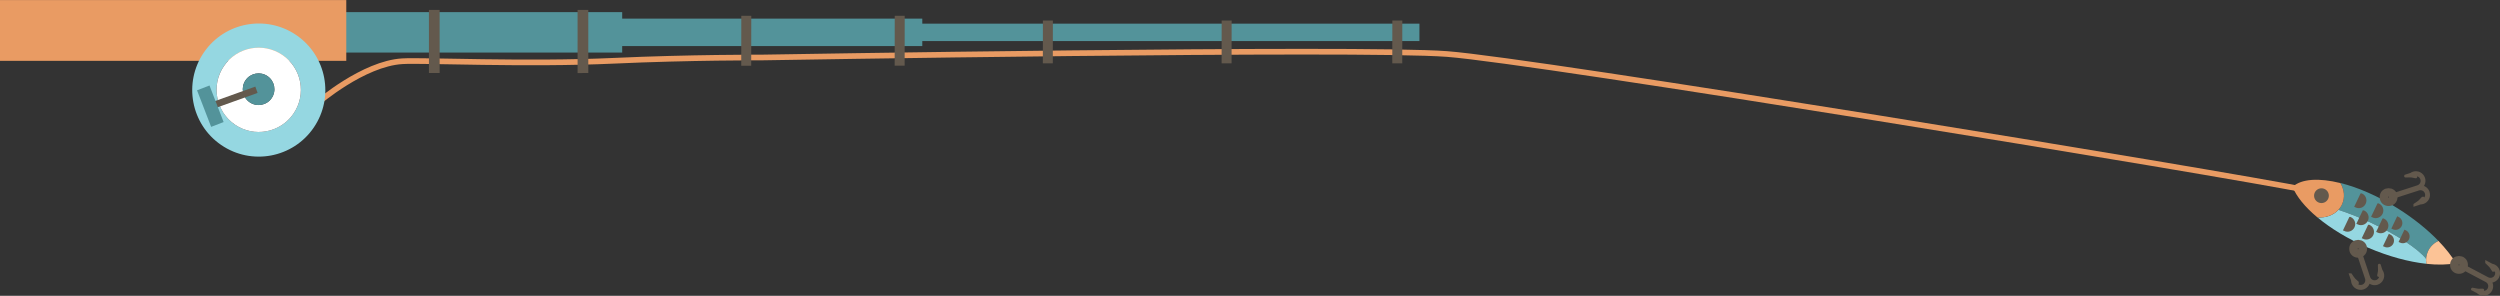 <?xml version="1.0" encoding="UTF-8"?><svg id="Layer_1" xmlns="http://www.w3.org/2000/svg" viewBox="0 0 882.29 104.39"><rect x="0" y="0" width="882.29" height="104.39" fill="#333333" stroke="none"/><defs><style>.cls-1{fill:#fff;}.cls-2{fill:#53939a;}.cls-3{stroke-width:3px;}.cls-3,.cls-4{stroke:#63594d;}.cls-3,.cls-4,.cls-5{stroke-miterlimit:10;}.cls-3,.cls-5{fill:none;}.cls-6,.cls-4{fill:#63594d;}.cls-7{fill:#fcc396;}.cls-8{fill:#e99b63;}.cls-9{fill:#95d7e1;}.cls-5{stroke:#e99b63;stroke-width:2px;}</style></defs><path class="cls-5" d="M112.16,36.27s16.03-13.83,29.84-14.66c7.48-.45,43.41,1.27,74.77-.17,26.58-1.22,52.09-1.15,52.09-1.15,0,0,210.34-3.62,241.83-1.23s271.74,41.7,304.94,48.34"/><rect class="cls-2" x="119.57" y="4.28" width="100.01" height="14.27"/><rect class="cls-2" x="323.36" y="8.35" width="177.58" height="6.14"/><rect class="cls-8" x="0" y=".02" width="122.21" height="21.45"/><path class="cls-9" d="M104.57,12.39c-10.71-7.32-25.33-4.56-32.64,6.15s-4.56,25.33,6.15,32.64c10.71,7.32,25.33,4.56,32.64-6.15,7.32-10.71,4.56-25.33-6.15-32.64Zm-21.65,31.59c-6.78-4.63-8.53-13.89-3.9-20.67s13.89-8.53,20.67-3.9c6.78,4.63,8.53,13.89,3.9,20.67s-13.89,8.53-20.67,3.9Z"/><path class="cls-1" d="M99.69,19.42c-6.78-4.63-16.04-2.89-20.67,3.9s-2.89,16.04,3.9,20.67,16.04,2.89,20.67-3.9,2.89-16.04-3.9-20.67Zm-11.58,16.67c-2.55-1.74-3.2-5.21-1.46-7.76s5.21-3.2,7.76-1.46,3.2,5.21,1.46,7.76-5.21,3.2-7.76,1.46Z"/><circle class="cls-2" cx="91.26" cy="31.48" r="5.59" transform="translate(13.8 89.1) rotate(-55.67)"/><rect class="cls-6" x="75.05" y="33.18" width="15.93" height="2.37" transform="translate(-6.73 30.06) rotate(-19.74)"/><rect class="cls-6" x="142.14" y="12.75" width="22.27" height="3.78" transform="translate(138.68 167.91) rotate(-90.02)"/><rect class="cls-6" x="194.59" y="12.75" width="22.27" height="3.78" transform="translate(191.16 220.37) rotate(-90.02)"/><rect class="cls-2" x="67.31" y="35.11" width="13.83" height="4.72" transform="translate(65.99 120.21) rotate(-111.1)"/><g><path class="cls-2" d="M836.09,78.31c-3.8-1.74-7.49-3.17-10.84-4.26,.51-.56,.95-1.19,1.28-1.91,1.13-2.44,.81-5.21-.58-7.56,6.2,1.54,13.29,4.59,20.31,9,5.62,3.53,10.47,7.47,14.28,11.42-1.59,.78-2.9,2.02-3.66,3.67-.4,.87-.61,1.78-.67,2.69-2.8-3.56-10.49-8.66-20.13-13.06Z"/><path class="cls-9" d="M835.83,87.45c-7.11-3.05-13.29-6.82-17.98-10.74,2.88,.25,5.63-.72,7.41-2.66,3.35,1.09,7.03,2.52,10.84,4.26,9.64,4.4,17.33,9.5,20.13,13.06-.03,.58,0,1.16,.09,1.73-6.15-.67-13.25-2.55-20.49-5.65Z"/><path class="cls-7" d="M860.55,85.01c2.57,2.66,4.67,5.33,6.19,7.87-2.93,.58-6.48,.65-10.43,.23-.24-1.49-.08-3.01,.57-4.43,.76-1.65,2.07-2.89,3.66-3.67Z"/><g><path class="cls-8" d="M825.95,64.59c1.39,2.34,1.71,5.12,.58,7.56-1.47,3.19-4.97,4.88-8.69,4.57-4.33-3.62-7.4-7.36-8.76-10.78,3.15-2.86,9.34-3.21,16.86-1.34Z"/><circle class="cls-4" cx="819.28" cy="69.06" r="2.11"/></g><circle class="cls-3" cx="842.97" cy="69.56" r="1.65"/><circle class="cls-3" cx="832.23" cy="87.8" r="1.65"/><circle class="cls-3" cx="867.82" cy="93.49" r="1.65"/><path class="cls-4" d="M830.22,98.89c-.04-.11-.07-.19-.07-.19l-.59-1.73s.02,0,.02,0c0,0,.39,.59,.76,1.09,.2,.28,.39,.53,.51,.64,.03,.03,.05,.05,.09,.08,.36,.34,1,.92,1,.92,0,0,0,.02,0,.02l-.89-.12c.38,1.13,1.6,1.73,2.73,1.36s1.74-1.59,1.37-2.72h0s-.06-.17-.06-.17l-.55-1.66-1.22-3.65h0s-1.12-3.37-1.12-3.37l.16-.05,.53-.18,.16-.05,1.12,3.37h0s1.22,3.65,1.22,3.65l.55,1.66,.06,.17h0c.38,1.12,1.6,1.73,2.73,1.35s1.74-1.59,1.37-2.72l-.64,.62s-.02,0-.01-.02c0,0,.17-.84,.25-1.33,0-.04,.01-.08,.02-.12,.02-.16,.03-.48,.02-.82,0-.62-.05-1.33-.05-1.33,0-.01,0-.02,.02-.01l.57,1.74s.02,.08,.06,.2c.19,.24,.34,.52,.44,.83,.5,1.51-.31,3.14-1.82,3.65-1.09,.36-2.24,.04-2.99-.74-.13,1.07-.86,2.02-1.95,2.39-1.51,.5-3.14-.31-3.65-1.82-.1-.31-.15-.62-.15-.93Z"/><path class="cls-4" d="M854.18,71.65c-.11,.04-.2,.07-.19,.07l-1.74,.57s0-.02,0-.02c0,0,.59-.39,1.1-.75,.28-.2,.53-.39,.64-.5,.03-.03,.05-.05,.08-.08,.34-.35,.92-.99,.92-.99,0,0,.02,0,.02,0l-.12,.89c1.13-.37,1.75-1.59,1.38-2.72s-1.57-1.75-2.7-1.4h0s-.17,.06-.17,.06l-1.67,.54-3.66,1.18h0s-3.38,1.09-3.38,1.09l-.05-.16-.17-.53-.05-.16,3.38-1.09h0s3.66-1.18,3.66-1.18l1.67-.54,.17-.06h0c1.12-.37,1.74-1.58,1.37-2.71s-1.58-1.76-2.71-1.4l.62,.65s0,.02-.02,.01c0,0-.84-.18-1.33-.26-.04,0-.08-.01-.12-.02-.16-.03-.48-.03-.82-.03-.62,0-1.33,.03-1.33,.03-.01,0-.02,0-.01-.02l1.74-.56s.08-.02,.2-.06c.25-.18,.53-.33,.83-.43,1.52-.49,3.14,.34,3.63,1.86,.35,1.09,.02,2.24-.77,2.98,1.07,.14,2.02,.87,2.37,1.97,.49,1.52-.34,3.14-1.86,3.63-.31,.1-.62,.14-.93,.14Z"/><path class="cls-4" d="M874.38,102.99c-.11-.05-.19-.09-.19-.09l-1.62-.85s0-.02,.02-.02c0,0,.69,.15,1.31,.26,.34,.06,.65,.11,.81,.11,.04,0,.08,0,.12,0,.49,0,1.35-.03,1.35-.03,.01,0,.02,0,.02,.02l-.72,.53c1.05,.55,2.36,.15,2.91-.91s.16-2.35-.88-2.91h0s-.16-.08-.16-.08l-1.55-.82-3.4-1.8h0s-3.14-1.66-3.14-1.66l.08-.15,.26-.49,.08-.15,3.14,1.66h0s3.4,1.8,3.4,1.8l1.55,.82,.16,.08h0c1.05,.55,2.35,.15,2.9-.9s.16-2.35-.89-2.92l-.03,.89s-.02,0-.02,0c0,0-.46-.73-.74-1.13-.02-.04-.05-.07-.07-.1-.09-.13-.31-.36-.55-.61-.44-.45-.95-.93-.95-.93,0,0,0-.02,0-.02l1.62,.86s.08,.04,.18,.1c.3,.05,.6,.15,.89,.3,1.41,.74,1.95,2.49,1.2,3.9-.54,1.02-1.6,1.58-2.67,1.53,.64,.86,.78,2.05,.24,3.07-.74,1.41-2.49,1.95-3.9,1.2-.29-.15-.54-.35-.75-.57Z"/><path class="cls-4" d="M833.4,68.75c1.1,.53,1.56,1.85,1.04,2.95s-1.84,1.57-2.95,1.05l1.91-4Z"/><path class="cls-4" d="M829.44,77.07c1.1,.53,1.56,1.85,1.04,2.95s-1.84,1.57-2.95,1.05l1.91-4Z"/><path class="cls-4" d="M834.17,74.75c1.1,.53,1.56,1.85,1.04,2.95s-1.84,1.57-2.95,1.05l1.91-4Z"/><path class="cls-4" d="M839.37,72.28c1.1,.53,1.56,1.85,1.04,2.95s-1.84,1.57-2.95,1.05l1.91-4Z"/><path class="cls-4" d="M836.07,79.83c1.1,.53,1.56,1.85,1.04,2.95s-1.84,1.57-2.95,1.05l1.91-4Z"/><path class="cls-4" d="M841.15,77.61c1.1,.53,1.56,1.85,1.04,2.95s-1.84,1.57-2.95,1.05l1.91-4Z"/><path class="cls-4" d="M846.25,76.98c.95,.46,1.35,1.6,.9,2.55s-1.59,1.36-2.55,.91l1.65-3.46Z"/><path class="cls-4" d="M843.3,83.18c.95,.46,1.35,1.6,.9,2.55s-1.59,1.36-2.55,.91l1.65-3.46Z"/><path class="cls-4" d="M848.81,81.7c.95,.46,1.35,1.6,.9,2.55s-1.59,1.36-2.55,.91l1.65-3.46Z"/></g><rect class="cls-2" x="208.31" y="6.57" width="117.18" height="9.69"/><rect class="cls-6" x="254.57" y="12.63" width="17.61" height="3.52" transform="translate(248.61 277.74) rotate(-89.92)"/><rect class="cls-6" x="308.72" y="12.61" width="17.61" height="3.52" transform="translate(302.7 331.88) rotate(-89.92)"/><rect class="cls-6" x="362.27" y="13.05" width="15.1" height="3.52" transform="translate(354.48 384.6) rotate(-89.92)"/><rect class="cls-6" x="425.36" y="13.05" width="15.1" height="3.52" transform="translate(417.48 447.69) rotate(-89.92)"/><rect class="cls-6" x="485.6" y="13.05" width="15.1" height="3.52" transform="translate(477.63 507.93) rotate(-89.92)"/></svg>